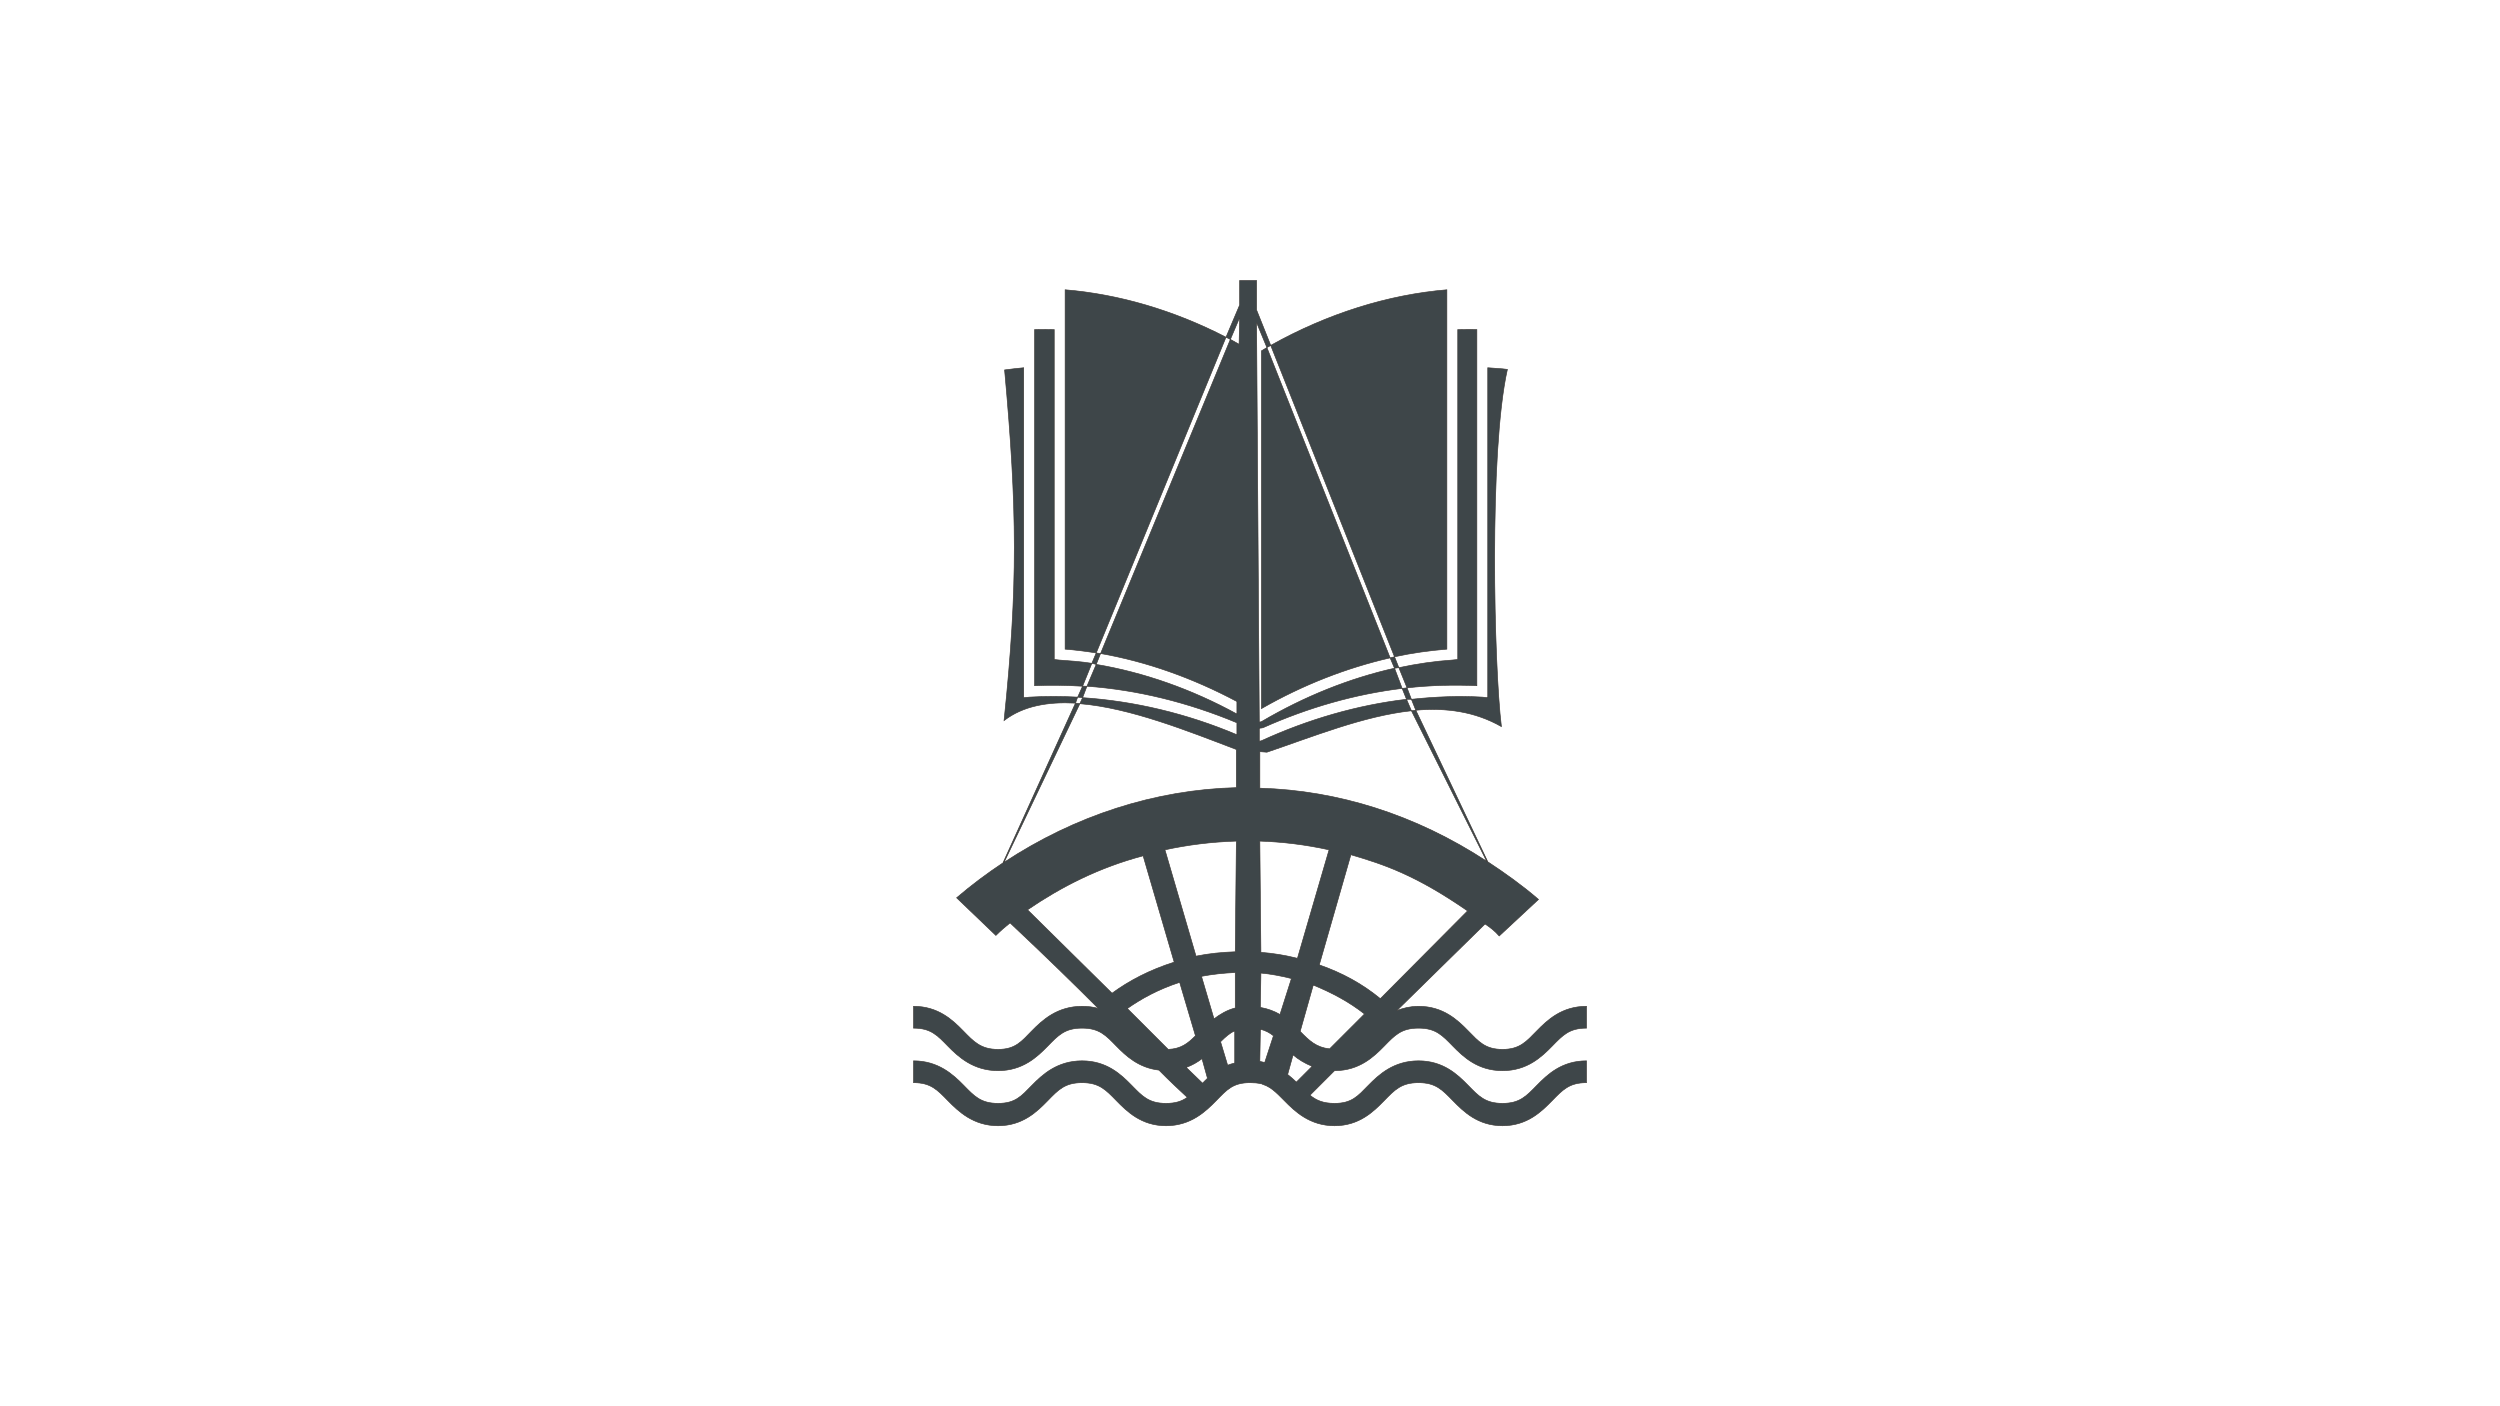 <?xml version="1.0" encoding="UTF-8" standalone="no"?>
<!-- Created with Inkscape (http://www.inkscape.org/) -->

<svg
   xmlns:dc="http://purl.org/dc/elements/1.1/"
   xmlns:cc="http://creativecommons.org/ns#"
   xmlns:rdf="http://www.w3.org/1999/02/22-rdf-syntax-ns#"
   xmlns:svg="http://www.w3.org/2000/svg"
   xmlns="http://www.w3.org/2000/svg"
   xmlns:sodipodi="http://sodipodi.sourceforge.net/DTD/sodipodi-0.dtd"
   xmlns:inkscape="http://www.inkscape.org/namespaces/inkscape"
   width="1920px"
   height="1080px"
   id="svg3303"
   version="1.1"
   inkscape:version="0.48.4 r9939"
   sodipodi:docname="dessin.svg">
  <defs
     id="defs3305" />
  <sodipodi:namedview
     id="base"
     pagecolor="#ffffff"
     bordercolor="#666666"
     borderopacity="1.0"
     inkscape:pageopacity="0.0"
     inkscape:pageshadow="2"
     inkscape:zoom="0.28066406"
     inkscape:cx="184.73823"
     inkscape:cy="328.69749"
     inkscape:document-units="px"
     inkscape:current-layer="g3398"
     showgrid="false"
     showguides="true"
     inkscape:guide-bbox="true"
     inkscape:snap-page="true"
     inkscape:window-width="1920"
     inkscape:window-height="1151"
     inkscape:window-x="0"
     inkscape:window-y="25"
     inkscape:window-maximized="1" />
  <g
     id="layer1"
     inkscape:label="Layer 1"
     inkscape:groupmode="layer">
    <g
       id="g3398"
       transform="translate(559.903,227.104)">
      <g
         id="layer2"
         style="display:inline" />
      <g
         id="layer7"
         style="display:inline" />
      <path
         style="color:#000000;fill:#3E4649;fill-opacity:1;fill-rule:evenodd;stroke:#393633;stroke-width:0.479;stroke-linecap:butt;stroke-linejoin:miter;stroke-miterlimit:4;stroke-opacity:1;stroke-dashoffset:0;marker:none;visibility:visible;display:inline;overflow:visible;enable-background:accumulate"
         d="m 392.14,-11.675 0,18.846 -10.47,24.709 c 1.05,0.541 2.304,1.123 3.35,1.675 l 7.12,-16.752 -0.418,20.521 c -2.232,-1.238 -4.449,-2.581 -6.7,-3.769 L 285.346,274.786 c 35.138,6.132 70.767,18.787 104.701,36.855 l 0,9.632 c -35.022,-19.193 -71.739,-32.008 -108.052,-38.111 l -7.12,16.752 c 38.6,2.773 77.514,12.347 115.171,28.06 l 0,9.214 C 351.588,320.921 311.236,311.362 271.525,308.709 l -2.094,4.607 c 38.563,3.177 83.189,21.054 120.197,35.179 l 0,29.316 c -62.482,1.615 -124.052,21.518 -178.411,57.376 l 58.214,-121.872 c -1.233,-0.11 0.347,-0.132 -3.35,-0.419 l -55.701,122.709 c -12.271,8.14 -24.144,17.006 -35.598,26.803 l 30.153,28.897 c 3.458,-3.464 7.165,-6.663 10.889,-9.633 28.276,26.607 49.317,47.174 67.846,65.752 -3.834,-1.128 -7.823,-1.675 -12.564,-1.675 -18.971,0 -30.456,10.592 -38.53,18.846 -8.074,8.254 -12.643,14.239 -25.966,14.239 -13.322,0 -18.731,-5.985 -26.803,-14.239 -8.073,-8.254 -19.143,-18.846 -38.111,-18.846 l 0,16.752 c 13.322,0 18.312,5.566 26.384,13.82 8.073,8.254 19.561,18.846 38.53,18.846 18.969,0 30.038,-10.592 38.111,-18.846 8.073,-8.254 13.059,-13.82 26.384,-13.82 13.316,0 18.315,5.566 26.385,13.82 7.25,7.415 16.993,16.601 32.667,18.427 8.047,8.162 15.469,15.083 21.777,20.94 -4.19,2.965 -8.962,4.607 -16.333,4.607 -13.278,0 -18.314,-5.567 -26.385,-13.821 -8.069,-8.254 -19.109,-18.846 -38.111,-18.846 -19.008,0 -30.456,10.592 -38.53,18.846 -8.074,8.254 -12.682,13.821 -25.966,13.821 -13.284,0 -18.312,-5.567 -26.385,-13.821 -8.072,-8.254 -19.523,-18.846 -38.53,-18.846 l 0,16.752 c 13.284,0 18.312,5.567 26.384,13.82 8.073,8.254 19.524,19.265 38.53,19.265 19.007,0 30.038,-11.011 38.111,-19.265 8.073,-8.254 13.098,-13.82 26.384,-13.82 13.278,0 18.315,5.567 26.385,13.82 8.07,8.254 19.11,19.265 38.111,19.265 19.007,0 30.457,-11.011 38.53,-19.265 8.073,-8.254 12.682,-13.82 25.966,-13.82 3.166,0 6.005,0.235 8.376,0.838 0.125,0.027 0.303,-0.036 0.418,0 0.294,0.091 0.543,0.324 0.837,0.418 2.047,0.643 3.758,1.453 5.445,2.513 3,1.885 5.91,4.609 8.795,7.538 0.863,0.879 1.581,1.56 2.513,2.513 8.076,8.254 19.519,19.265 38.531,19.265 19.006,0 30.038,-11.011 38.111,-19.265 8.073,-8.254 13.1,-13.821 26.384,-13.821 13.298,0 18.307,5.567 26.385,13.821 8.078,8.254 19.096,19.265 38.111,19.265 19.016,0 30.033,-11.011 38.111,-19.265 8.077,-8.254 13.087,-13.821 26.384,-13.821 l 0,-16.752 c -19.016,0 -30.033,10.592 -38.111,18.846 -8.078,8.254 -13.088,13.82 -26.384,13.82 -13.297,0 -18.306,-5.567 -26.385,-13.82 -8.078,-8.254 -19.096,-18.846 -38.111,-18.846 -19.006,0 -30.457,10.592 -38.53,18.846 -8.072,8.254 -12.681,13.82 -25.965,13.82 -8.671,0 -14.101,-2.311 -18.846,-6.282 l 18.846,-18.846 0.418,0 c 18.7,-0.164 29.682,-10.656 37.692,-18.846 8.072,-8.254 13.063,-13.82 26.384,-13.82 13.334,0 18.306,5.566 26.385,13.82 8.078,8.254 19.133,18.846 38.111,18.846 18.977,0 30.033,-10.592 38.11,-18.846 8.078,-8.254 13.05,-13.82 26.384,-13.82 l 0,-16.752 c -18.977,0 -30.033,10.592 -38.11,18.846 -8.078,8.254 -13.05,14.239 -26.384,14.239 -13.335,0 -18.307,-5.985 -26.385,-14.239 -8.078,-8.254 -19.134,-18.846 -38.111,-18.846 -6.417,0 -11.924,1.416 -16.752,3.35 l 67.846,-66.59 c 3.626,2.413 7.45,5.235 10.888,9.214 l 30.154,-28.06 c -12.554,-10.837 -25.688,-20.162 -38.949,-28.897 l -55.282,-116.427 c -1.218,0.109 -2.129,0.286 -3.35,0.418 l 57.794,115.59 c -54.748,-35.862 -114.391,-54.403 -174.222,-56.12 l 0,-28.06 c 1.891,0.071 3.692,0.245 5.445,0.419 35.302,-11.931 74.12,-27.812 110.983,-31.829 l -3.768,-8.795 c -37.67,4.442 -75.396,15.342 -111.402,31.829 l -1.675,0.418 0,-10.051 c 1.025,-0.156 1.928,-0.062 2.932,-0.419 34.874,-15.566 70.821,-25.78 106.795,-30.154 l -5.864,-15.496 c -34.543,7.741 -69.281,21.67 -102.188,41.043 -0.552,0.194 -1.111,0.304 -1.675,0.418 l -2.094,-306.983 7.957,19.265 c 1.043,-0.596 1.886,-1.09 2.932,-1.675 l -10.889,-27.222 0,-22.615 -12.983,0 z m 23.872,49.838 95.068,239.136 c 13.386,-2.9 26.946,-4.789 40.205,-5.863 l 0,-275.991 c -45.058,3.757 -91.608,18.267 -135.273,42.718 z m 95.068,239.136 c -1.166,0.254 -2.185,0.571 -3.35,0.838 l 3.35,7.957 c 1.179,-0.265 2.173,-0.169 3.35,-0.419 l -3.35,-8.376 z m 3.35,8.376 6.282,15.496 c 17.971,-1.997 35.773,-2.481 53.607,-1.675 l 0,-273.478 c -4.926,-0.228 -9.681,-0.018 -14.658,0 l 0,253.376 -4.188,0.418 c -13.653,0.921 -27.229,2.935 -41.043,5.863 z m 6.282,15.496 c -1.208,0.127 -2.562,0.271 -3.769,0.418 l 3.351,8.376 c 1.222,-0.146 2.547,0.132 3.769,0 l -3.35,-8.795 z m 3.35,8.795 3.35,8.376 c 23.073,-2.018 45.347,0.912 65.753,12.564 -5.676,-46 -9.697,-210.787 4.607,-274.316 -4.908,-0.706 -10.124,-0.751 -15.077,-1.256 l 0,253.376 -4.189,-0.419 c -17.885,-1.058 -36.17,-0.283 -54.444,1.675 z m -16.333,-31.829 -94.65,-238.299 c -1.367,0.782 -2.825,1.71 -4.188,2.513 l 0,274.735 c 31.939,-18.285 65.383,-31.311 98.838,-38.949 z m -241.65,34.761 1.675,-4.607 c -12.426,-0.691 -24.642,-0.728 -36.855,0 l -4.607,0.419 0,-253.376 c -4.958,0.51 -9.75,0.975 -14.658,1.675 9.729,106.606 10.332,166.276 -0.418,269.29 14.532,-11.243 33.827,-14.622 54.864,-13.402 z m 1.675,-4.607 c 1.237,0.071 2.532,0.331 3.769,0.419 l 3.35,-8.795 c -1.227,-0.091 -2.123,0.071 -3.35,0 l -3.769,8.376 z m 3.769,-8.376 7.12,-17.59 c -8.34,-1.298 -16.863,-1.956 -25.129,-2.513 l -3.768,-0.418 0,-253.376 c -4.972,-0.018 -10.156,-0.236 -15.077,0 l 0,273.478 c 12.154,-0.55 24.627,-0.33 36.855,0.419 z m 7.12,-17.59 c 1.187,0.183 2.163,0.639 3.35,0.838 l 3.35,-8.376 c -1.188,-0.207 -2.163,-0.225 -3.35,-0.419 l -3.35,7.957 z m 3.35,-7.957 99.675,-242.487 C 341.388,11.1 299.262,-1.129 258.123,-4.555 l 0,275.991 c 7.909,0.64 15.904,1.636 23.872,2.932 z m 107.633,144.487 -0.837,85.017 c -10.177,0.353 -20.058,1.311 -30.154,3.35 l -23.872,-81.667 c 17.398,-3.766 35.863,-6.125 54.864,-6.701 z m 18.008,0 c 17.027,0.581 34.818,2.645 53.188,6.701 l -24.29,83.342 c -9.445,-2.407 -18.643,-3.862 -28.061,-4.607 l -0.837,-85.436 z m 69.941,10.47 c 25.587,7.493 49.899,15.652 89.624,43.137 l -67.009,67.427 c -13.736,-11.324 -29.4,-19.893 -46.905,-25.966 l 24.29,-84.598 z m -159.564,0.838 23.872,81.667 c -19.104,6.066 -34.661,14.31 -47.744,23.872 l -64.914,-64.077 c 26.042,-17.755 54.845,-32.441 88.786,-41.461 z m 70.778,89.624 0,27.222 c -6.517,1.694 -11.787,4.955 -16.334,8.376 l -9.632,-32.667 c 8.289,-1.581 17.006,-2.552 25.966,-2.932 z m 19.683,0.419 c 7.51,0.687 15.176,2.113 23.453,4.188 l -8.795,27.641 c -4.228,-2.498 -9.379,-4.45 -15.077,-5.444 l 0.418,-26.385 z m -62.401,7.12 12.146,41.043 c -5.822,5.855 -10.999,10.039 -20.941,10.47 l -31.41,-31.41 c 10.795,-7.536 23.566,-14.657 40.205,-20.103 z m 102.607,2.094 c 14.287,5.857 27.483,12.853 39.367,22.197 l -26.803,26.803 c -10.221,-1.063 -15.642,-6.257 -22.616,-13.402 l 10.052,-35.598 z m -40.624,33.923 c 3.982,0.974 7.162,2.687 10.052,5.026 l -6.701,20.521 c -1.194,-0.306 -2.496,-0.627 -3.769,-0.838 l 0.418,-24.709 z m -19.684,1.256 0,24.709 c -1.908,0.527 -3.727,0.942 -5.445,1.675 l -5.444,-18.009 c 3.482,-3.485 6.781,-6.553 10.888,-8.376 z m 44.812,18.427 c 4.014,3.485 8.944,6.447 14.659,8.795 l -12.145,12.145 c -2.03,-1.998 -4.226,-3.906 -6.701,-5.863 l 4.188,-15.077 z m -69.94,2.932 4.188,15.077 c -1.392,1.268 -2.537,2.532 -3.769,3.769 l -12.563,-12.145 c 4.768,-1.735 8.571,-4.002 12.145,-6.701 z"
         id="path8018-1"
         inkscape:connector-curvature="0" />
    </g>
  </g>
</svg>

